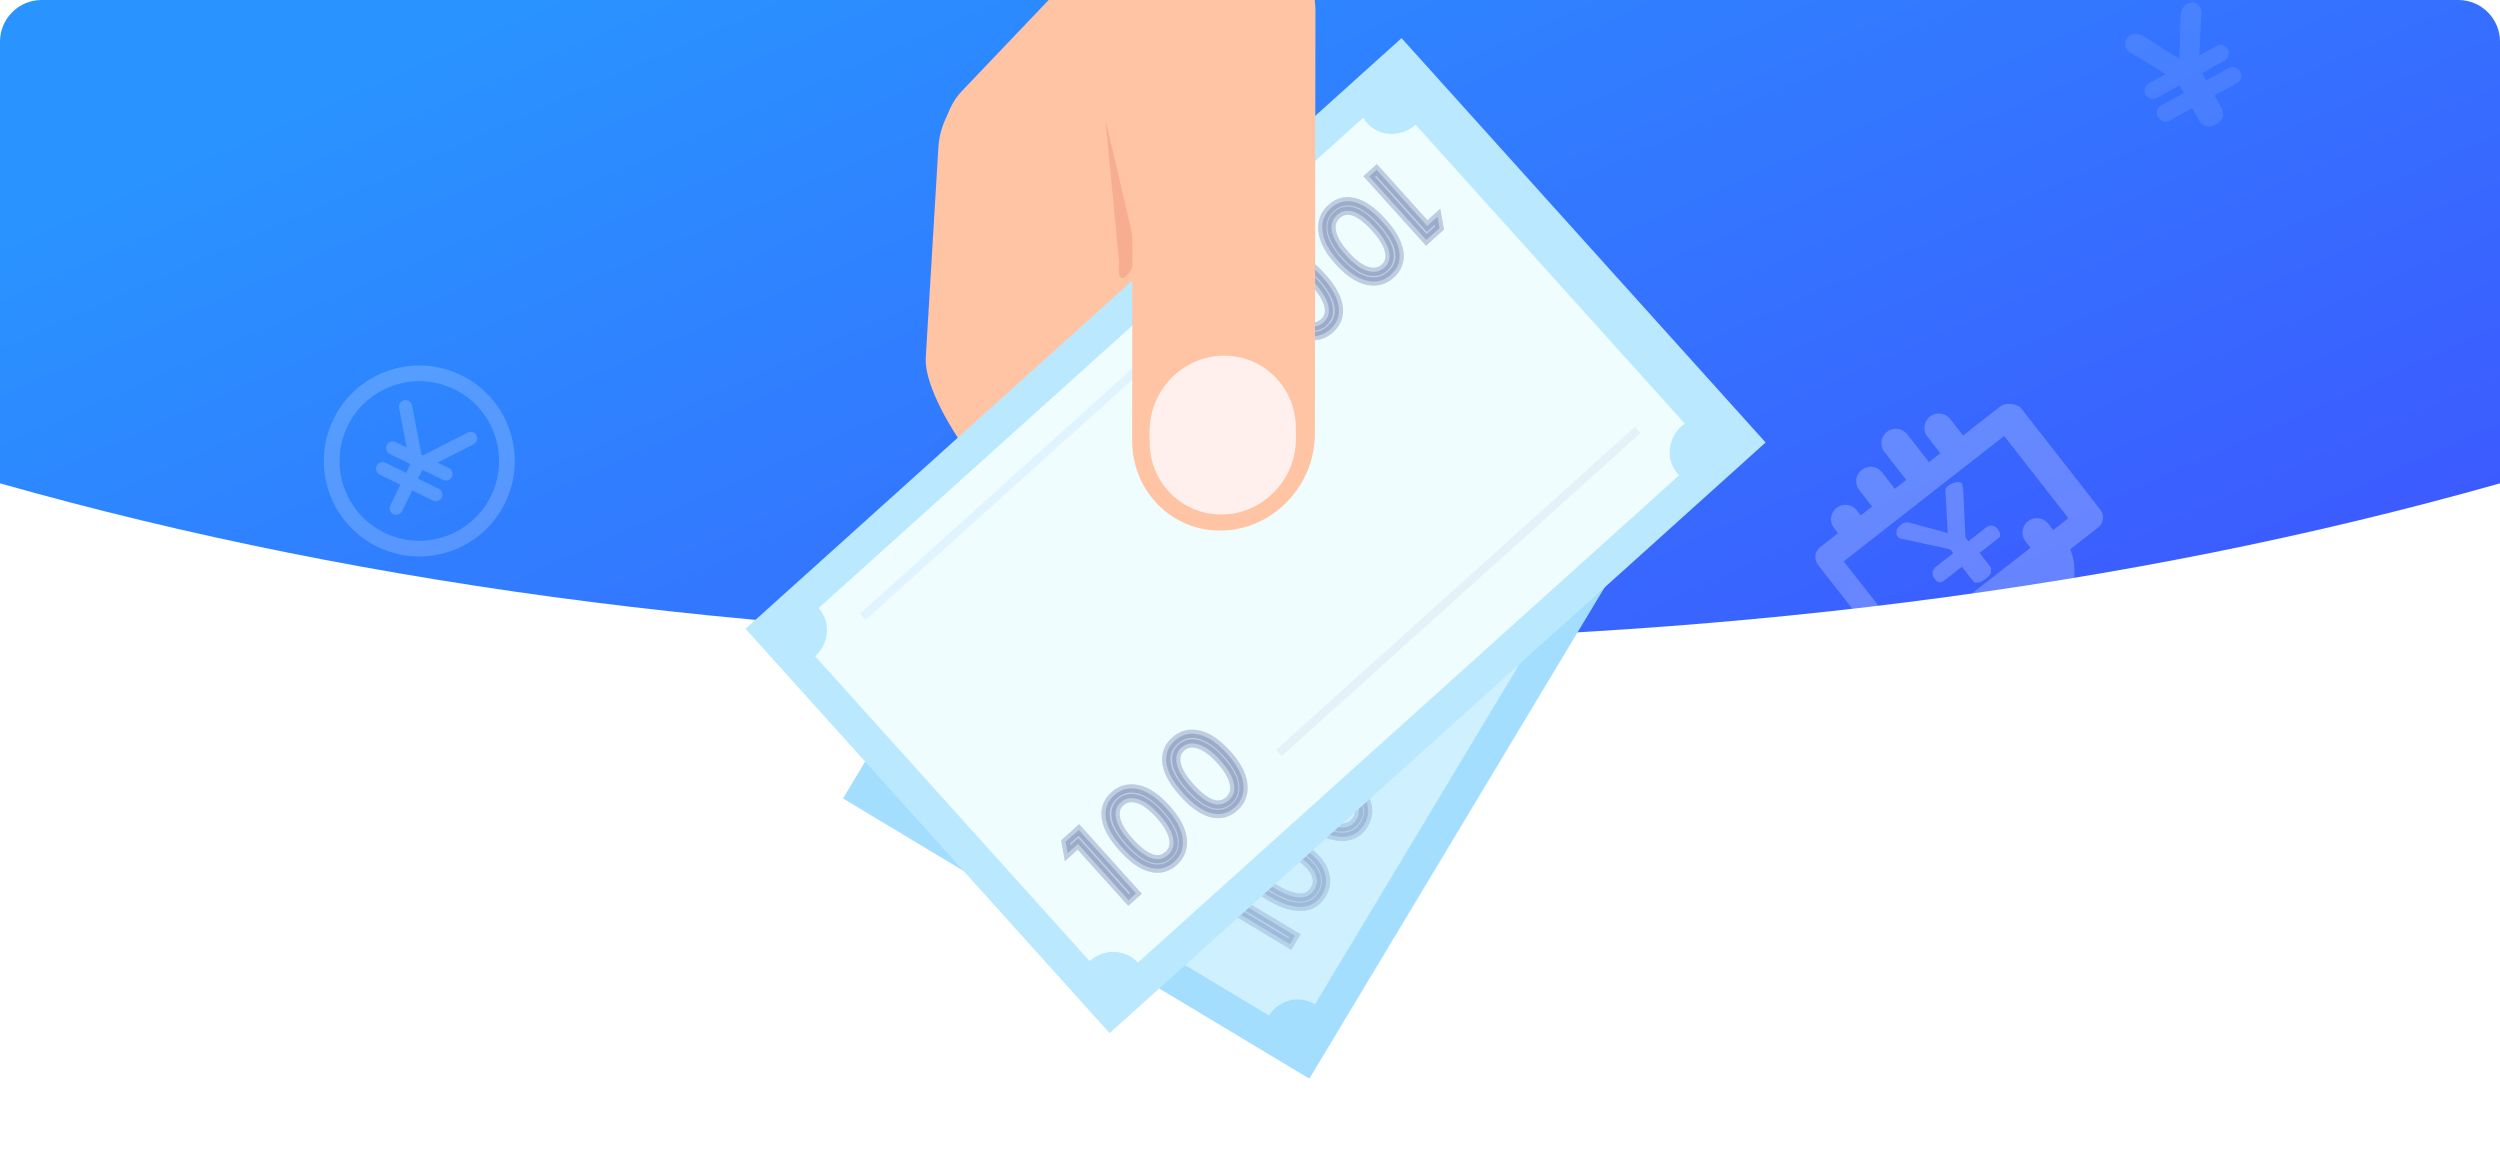 <svg width="300px" height="139px" viewBox="0 0 300 139" version="1.1" xmlns="http://www.w3.org/2000/svg" xmlns:xlink="http://www.w3.org/1999/xlink">
    <!-- Generator: Sketch 44.1 (41455) - http://www.bohemiancoding.com/sketch -->
    <desc>Created with Sketch.</desc>
    <defs>
        <linearGradient x1="97.499%" y1="78.943%" x2="4.823%" y2="25.865%" id="linearGradient-1">
            <stop stop-color="#3C5BFF" offset="0%"></stop>
            <stop stop-color="#2994FF" offset="100%"></stop>
        </linearGradient>
        <filter x="-16.7%" y="-9.3%" width="131.8%" height="121.6%" filterUnits="objectBoundingBox" id="filter-2">
            <feOffset dx="0" dy="2" in="SourceAlpha" result="shadowOffsetOuter1"></feOffset>
            <feGaussianBlur stdDeviation="3" in="shadowOffsetOuter1" result="shadowBlurOuter1"></feGaussianBlur>
            <feColorMatrix values="0 0 0 0 0.176   0 0 0 0 0.337   0 0 0 0 0.941  0 0 0 0.316 0" type="matrix" in="shadowBlurOuter1" result="shadowMatrixOuter1"></feColorMatrix>
            <feMerge>
                <feMergeNode in="shadowMatrixOuter1"></feMergeNode>
                <feMergeNode in="SourceGraphic"></feMergeNode>
            </feMerge>
        </filter>
        <filter x="-16.7%" y="-8.5%" width="131.8%" height="119.8%" filterUnits="objectBoundingBox" id="filter-3">
            <feOffset dx="0" dy="2" in="SourceAlpha" result="shadowOffsetOuter1"></feOffset>
            <feGaussianBlur stdDeviation="3" in="shadowOffsetOuter1" result="shadowBlurOuter1"></feGaussianBlur>
            <feColorMatrix values="0 0 0 0 0.227   0 0 0 0 0.413   0 0 0 0 1  0 0 0 0.399 0" type="matrix" in="shadowBlurOuter1" result="shadowMatrixOuter1"></feColorMatrix>
            <feMerge>
                <feMergeNode in="shadowMatrixOuter1"></feMergeNode>
                <feMergeNode in="SourceGraphic"></feMergeNode>
            </feMerge>
        </filter>
    </defs>
    <g id="Page-1" stroke="none" stroke-width="1" fill="none" fill-rule="evenodd">
        <g id="选择付款方式-同线上-copy-14" transform="translate(-300, -133)">
            <g id="图文-copy" transform="translate(300, 133)">
                <g id="Group-12" transform="translate(0, -38)">
                    <g id="Group-11">
                        <g id="Group-10">
                            <path d="M5,38 L295,38 L295,38 C297.761,38 300,40.239 300,43 L300,96 C255.282,108.667 205.282,115 150,115 C94.718,115 44.718,108.667 -1.26217745e-29,96 L-1.26217745e-29,43 L-1.26217745e-29,43 C-3.38176876e-16,40.239 2.239,38 5,38 Z" id="Mask" fill="url(#linearGradient-1)"></path>
                            <g id="手" transform="translate(142.341, 91.028) rotate(-135) translate(-142.341, -91.028) translate(76.841, 29.028)">
                                <polygon id="Rectangle-22" fill="#3472FF" opacity="0.1" points="84.646 39.004 86.655 39.554 86.655 72.008 84.646 72.008"></polygon>
                                <g id="Group-7" transform="translate(68.341, 35.309)" fill="#FFC4A4">
                                    <path d="M6.848,4.334 C11.493,1.634 27.135,7.837 29.813,12.509 L42.266,34.458 C44.946,39.133 43.354,45.112 38.708,47.814 C34.064,50.514 26.207,56.23 23.529,51.558 C23.529,51.558 16.017,50.799 13.661,44.869 C11.304,38.939 9.711,16.788 9.711,16.788 C7.031,12.113 2.203,7.036 6.848,4.334 Z" id="Rectangle-538" transform="translate(24.239, 28.506) rotate(-12) translate(-24.239, -28.506) "></path>
                                    <path d="M24.399,43.418 C22.209,39.681 23.515,34.899 27.298,32.747 L27.298,32.747 C31.089,30.59 35.933,31.864 38.127,35.608 L52.409,59.983 C54.598,63.719 53.292,68.501 49.509,70.654 L49.509,70.654 C45.718,72.81 40.874,71.536 38.68,67.792 L24.399,43.418 L24.399,43.418 Z" id="Rectangle-538" transform="translate(38.404, 51.7) rotate(29) translate(-38.404, -51.7) "></path>
                                </g>
                                <g id="Group-18" filter="url(#filter-2)" transform="translate(44.282, 55.556) rotate(-14) translate(-44.282, -55.556) translate(11.282, 7.056)">
                                    <rect id="Rectangle-21" fill="#A4DEFF" x="0" y="0" width="65.292" height="93.01"></rect>
                                    <path d="M57.256,4 L8.036,4 C8.036,6.21 6.237,8.001 4.018,8.001 L4.018,96.011 L61.274,96.011 L61.274,8.001 C59.055,8.001 57.256,6.21 57.256,4 Z" id="Combined-Shape" fill="#CEF0FF"></path>
                                    <path d="M7.208,27.183 L6.013,27.183 L6.013,18.11 L4.339,18.11 L5.071,16.934 L7.208,16.934 L7.208,27.183 Z M13.151,16.682 C14.257,16.682 15.134,17.146 15.78,18.075 C16.427,19.004 16.751,20.334 16.751,22.065 C16.751,23.797 16.423,25.125 15.766,26.049 C15.11,26.973 14.231,27.435 13.13,27.435 C12.028,27.435 11.175,26.98 10.57,26.07 C9.966,25.16 9.663,23.82 9.663,22.051 C9.663,20.283 9.966,18.945 10.57,18.04 C11.175,17.135 12.035,16.682 13.151,16.682 Z M13.179,26.329 C13.948,26.329 14.545,25.958 14.972,25.216 C15.398,24.474 15.612,23.421 15.612,22.058 C15.612,20.696 15.391,19.65 14.951,18.922 C14.51,18.194 13.917,17.83 13.172,17.83 C12.426,17.83 11.848,18.194 11.435,18.922 C11.023,19.65 10.816,20.705 10.816,22.086 C10.816,24.915 11.604,26.329 13.179,26.329 Z M22.95,16.682 C24.057,16.682 24.933,17.146 25.58,18.075 C26.227,19.004 26.551,20.334 26.551,22.065 C26.551,23.797 26.222,25.125 25.566,26.049 C24.91,26.973 24.031,27.435 22.929,27.435 C21.828,27.435 20.975,26.98 20.37,26.07 C19.765,25.16 19.463,23.82 19.463,22.051 C19.463,20.283 19.765,18.945 20.37,18.04 C20.975,17.135 21.835,16.682 22.95,16.682 Z M22.979,26.329 C23.747,26.329 24.345,25.958 24.772,25.216 C25.198,24.474 25.411,23.421 25.411,22.058 C25.411,20.696 25.191,19.65 24.751,18.922 C24.31,18.194 23.717,17.83 22.972,17.83 C22.226,17.83 21.647,18.194 21.235,18.922 C20.822,19.65 20.616,20.705 20.616,22.086 C20.616,24.915 21.404,26.329 22.979,26.329 Z" id="100" stroke="#4C5C98" fill="#4C5C98" opacity="0.2" transform="translate(15.445, 22.058) rotate(-270) translate(-15.445, -22.058) "></path>
                                </g>
                                <g id="Group-18" filter="url(#filter-3)" transform="translate(52.114, 57.993) rotate(3) translate(-52.114, -57.993) translate(19.114, 4.993)">
                                    <rect id="Rectangle-21" fill="#B9E8FF" x="0" y="0" width="65.292" height="105.928"></rect>
                                    <path d="M8.187,100.233 L56.448,100.233 C56.448,100.23 56.448,100.226 56.448,100.223 C56.448,97.912 58.247,96.039 60.466,96.039 C60.742,96.039 61.013,96.068 61.274,96.123 L61.274,8.184 C59.055,8.184 57.256,6.311 57.256,4 L8.036,4 C8.036,6.311 6.237,8.184 4.018,8.184 L4.018,95.567 C4.077,95.564 4.137,95.563 4.196,95.563 C6.415,95.563 8.214,97.436 8.214,99.747 C8.214,99.911 8.205,100.074 8.187,100.233 Z" id="Combined-Shape" fill="#F0FDFF"></path>
                                    <path d="M7.23,26.931 L6.035,26.931 L6.035,17.858 L4.362,17.858 L5.093,16.681 L7.23,16.681 L7.23,26.931 Z M13.173,16.429 C14.279,16.429 15.156,16.894 15.803,17.823 C16.449,18.751 16.773,20.082 16.773,21.813 C16.773,23.545 16.445,24.872 15.789,25.797 C15.132,26.721 14.253,27.183 13.152,27.183 C12.05,27.183 11.197,26.728 10.592,25.818 C9.988,24.907 9.685,23.568 9.685,21.799 C9.685,20.03 9.988,18.693 10.592,17.788 C11.197,16.882 12.057,16.429 13.173,16.429 Z M13.201,26.077 C13.97,26.077 14.567,25.705 14.994,24.963 C15.421,24.221 15.634,23.169 15.634,21.806 C15.634,20.443 15.414,19.398 14.973,18.67 C14.532,17.942 13.939,17.578 13.194,17.578 C12.449,17.578 11.87,17.942 11.457,18.67 C11.045,19.398 10.838,20.453 10.838,21.834 C10.838,24.662 11.626,26.077 13.201,26.077 Z M22.973,16.429 C24.079,16.429 24.955,16.894 25.602,17.823 C26.249,18.751 26.573,20.082 26.573,21.813 C26.573,23.545 26.245,24.872 25.588,25.797 C24.932,26.721 24.053,27.183 22.952,27.183 C21.85,27.183 20.997,26.728 20.392,25.818 C19.787,24.907 19.485,23.568 19.485,21.799 C19.485,20.03 19.787,18.693 20.392,17.788 C20.997,16.882 21.857,16.429 22.973,16.429 Z M23.001,26.077 C23.77,26.077 24.367,25.705 24.794,24.963 C25.22,24.221 25.434,23.169 25.434,21.806 C25.434,20.443 25.213,19.398 24.773,18.67 C24.332,17.942 23.739,17.578 22.994,17.578 C22.248,17.578 21.669,17.942 21.257,18.67 C20.844,19.398 20.638,20.453 20.638,21.834 C20.638,24.662 21.426,26.077 23.001,26.077 Z" id="100" stroke="#4C5C98" fill="#4C5C98" opacity="0.3" transform="translate(15.467, 21.806) rotate(-270) translate(-15.467, -21.806) "></path>
                                    <path d="M42.19,88.819 L40.995,88.819 L40.995,79.746 L39.321,79.746 L40.052,78.569 L42.19,78.569 L42.19,88.819 Z M48.132,78.317 C49.239,78.317 50.115,78.782 50.762,79.711 C51.409,80.639 51.733,81.969 51.733,83.701 C51.733,85.433 51.404,86.76 50.748,87.684 C50.092,88.609 49.213,89.071 48.111,89.071 C47.01,89.071 46.157,88.616 45.552,87.705 C44.947,86.795 44.645,85.456 44.645,83.687 C44.645,81.918 44.947,80.581 45.552,79.676 C46.157,78.77 47.017,78.317 48.132,78.317 Z M48.161,87.964 C48.929,87.964 49.527,87.593 49.954,86.851 C50.38,86.109 50.593,85.057 50.593,83.694 C50.593,82.331 50.373,81.286 49.933,80.558 C49.492,79.83 48.899,79.466 48.154,79.466 C47.408,79.466 46.829,79.83 46.417,80.558 C46.004,81.286 45.798,82.341 45.798,83.722 C45.798,86.55 46.586,87.964 48.161,87.964 Z M57.932,78.317 C59.039,78.317 59.915,78.782 60.562,79.711 C61.209,80.639 61.532,81.969 61.532,83.701 C61.532,85.433 61.204,86.76 60.548,87.684 C59.892,88.609 59.013,89.071 57.911,89.071 C56.81,89.071 55.956,88.616 55.352,87.705 C54.747,86.795 54.445,85.456 54.445,83.687 C54.445,81.918 54.747,80.581 55.352,79.676 C55.956,78.77 56.817,78.317 57.932,78.317 Z M57.96,87.964 C58.729,87.964 59.327,87.593 59.753,86.851 C60.18,86.109 60.393,85.057 60.393,83.694 C60.393,82.331 60.173,81.286 59.732,80.558 C59.292,79.83 58.699,79.466 57.953,79.466 C57.208,79.466 56.629,79.83 56.217,80.558 C55.804,81.286 55.598,82.341 55.598,83.722 C55.598,86.55 56.385,87.964 57.96,87.964 Z" id="100-copy" stroke="#4C5C98" fill="#4C5C98" opacity="0.3" transform="translate(50.427, 83.694) rotate(-90) translate(-50.427, -83.694) "></path>
                                    <path d="M56.951,11.39 L56.951,83.827" id="Path-5" stroke="#ABD5FC" opacity="0.23"></path>
                                    <path d="M11.39,37.588 L11.39,95.539" id="Path-5-Copy" stroke="#B8C5E0" opacity="0.2"></path>
                                </g>
                                <path d="M84.646,71.008 C84.72,69.357 86.394,71.508 86.394,71.508 L99.713,82.509 L86.394,74.236 C86.394,74.236 84.572,72.659 84.646,71.008 Z" id="Path-3419-Copy" fill="#F7AE90"></path>
                                <g id="Group-17" transform="translate(81.146, 83.877) rotate(-16) translate(-81.146, -83.877) translate(57.646, 49.877)">
                                    <path d="M1.457,17.008 C-1.541,11.584 0.236,4.651 5.427,1.52 L5.427,1.52 C10.617,-1.61 17.254,0.249 20.251,5.672 L44.75,50 C47.747,55.423 45.971,62.356 40.78,65.487 L40.78,65.487 C35.59,68.618 28.952,66.758 25.955,61.335 L1.457,17.008 L1.457,17.008 Z" id="Rectangle-538" fill="#FFC4A4"></path>
                                    <path d="M3.179,15.413 C0.77,11.138 2.2,5.671 6.374,3.201 L6.374,3.201 C10.546,0.732 15.878,2.19 18.29,6.472 L18.92,7.59 C21.328,11.865 19.899,17.332 15.725,19.801 L15.725,19.801 C11.552,22.27 6.221,20.812 3.809,16.531 L3.179,15.413 L3.179,15.413 Z" id="Rectangle-538" fill="#FFF0ED"></path>
                                </g>
                            </g>
                        </g>
                        <g id="复制成功图" transform="translate(235.5, 102.5) rotate(-61) translate(-235.5, -102.5) translate(215, 82)" fill="#FFFFFF" opacity="0.23">
                            <g id="收银-(1)-copy" transform="translate(20.348, 20.324) rotate(23) translate(-20.348, -20.324) translate(4.848, 4.824)">
                                <path d="M28.878,5.999 L23.3,5.999 L23.3,3.496 C23.302,3.036 23.121,2.594 22.796,2.269 C22.471,1.943 22.029,1.761 21.569,1.763 C21.109,1.761 20.667,1.943 20.342,2.269 C20.017,2.594 19.835,3.036 19.837,3.496 L19.837,5.999 L18.106,5.999 L18.106,1.762 C18.108,1.302 17.926,0.861 17.601,0.536 C17.276,0.21 16.834,0.028 16.375,0.03 C15.915,0.028 15.473,0.211 15.148,0.536 C14.823,0.862 14.641,1.303 14.643,1.763 L14.643,5.999 L12.912,5.999 L12.912,3.496 C12.915,3.036 12.733,2.594 12.408,2.269 C12.083,1.943 11.641,1.761 11.181,1.763 C10.721,1.761 10.279,1.943 9.954,2.269 C9.629,2.594 9.447,3.036 9.45,3.496 L9.45,5.999 L7.718,5.999 L7.718,5.229 C7.72,4.769 7.539,4.328 7.214,4.002 C6.889,3.677 6.447,3.495 5.987,3.496 C5.527,3.494 5.086,3.677 4.761,4.002 C4.435,4.327 4.254,4.769 4.256,5.229 L4.256,5.999 L1.563,5.999 C0.601,5.999 0.024,6.77 0.024,7.54 L0.024,23.136 C0.024,23.907 0.794,24.677 1.563,24.677 L6.18,24.677 C7.141,28.143 10.989,30.838 15.606,30.838 C20.03,30.838 24.069,28.143 25.031,24.677 L29.264,24.677 C30.225,24.677 30.802,23.907 30.802,23.136 L30.802,7.539 C30.418,6.577 29.648,5.999 28.878,5.999 L28.878,5.999 Z M27.147,21.596 L24.839,21.596 L24.839,20.633 C24.841,20.173 24.659,19.731 24.334,19.406 C24.009,19.081 23.567,18.899 23.107,18.9 C22.647,18.899 22.206,19.081 21.881,19.406 C21.556,19.732 21.374,20.173 21.376,20.633 L21.376,21.596 L2.717,21.596 L2.717,9.08 L27.148,9.08 L27.148,21.596 L27.147,21.596 L27.147,21.596 Z" id="Fill-1"></path>
                                <path d="M13.682,15.819 L13.682,16.397 L11.374,16.397 C10.989,16.397 10.604,16.397 10.412,16.59 C10.219,16.782 10.027,16.975 10.027,17.36 C10.027,17.745 10.027,17.938 10.219,18.13 C10.412,18.323 10.796,18.323 11.181,18.323 L13.49,18.323 L13.49,20.441 C13.49,20.633 13.49,20.826 13.874,21.019 C14.066,21.211 14.452,21.211 14.836,21.211 C15.221,21.211 15.606,21.211 15.798,21.018 C15.99,20.826 16.182,20.633 16.182,20.441 L16.182,18.322 L18.876,18.322 C19.068,18.322 19.453,18.322 19.453,18.13 C19.645,17.937 19.645,17.745 19.645,17.36 C19.645,16.782 19.261,16.397 18.683,16.397 L15.991,16.397 L15.991,15.819 L19.261,11.198 C19.453,10.813 19.645,10.62 19.645,10.428 C19.645,10.235 19.453,10.043 19.068,9.85 C18.683,9.658 18.299,9.658 18.107,9.658 C17.722,9.658 17.529,9.851 17.336,10.236 L14.644,14.087 L11.758,10.236 C11.566,10.043 11.374,9.851 10.989,9.851 C10.604,9.851 10.412,9.851 10.027,10.043 C9.835,10.236 9.642,10.428 9.642,10.621 C9.642,10.813 9.642,11.006 9.835,11.198 L13.682,15.819" id="Fill-2"></path>
                            </g>
                        </g>
                        <path d="M55.294,88.656 L52.391,92.527 L53.872,92.527 C54.308,92.527 54.662,92.881 54.662,93.317 C54.662,93.753 54.308,94.107 53.872,94.107 L51.206,94.107 L51.107,94.239 L51.107,95.292 L53.872,95.292 C54.308,95.292 54.662,95.646 54.662,96.082 C54.662,96.518 54.308,96.872 53.872,96.872 L51.107,96.872 L51.107,99.637 C51.107,100.073 50.753,100.427 50.317,100.427 C49.881,100.427 49.527,100.073 49.527,99.637 L49.527,96.872 L46.762,96.872 C46.326,96.872 45.972,96.518 45.972,96.082 C45.972,95.646 46.326,95.292 46.762,95.292 L49.527,95.292 L49.527,94.239 L49.429,94.107 L46.762,94.107 C46.326,94.107 45.972,93.753 45.972,93.317 C45.972,92.881 46.326,92.527 46.762,92.527 L48.244,92.527 L45.34,88.656 C45.078,88.307 45.149,87.812 45.498,87.55 C45.849,87.288 46.343,87.36 46.604,87.708 L50.219,92.527 L50.416,92.527 L54.031,87.708 C54.292,87.36 54.787,87.288 55.137,87.551 C55.485,87.812 55.556,88.307 55.294,88.656 Z M61.772,93.317 C61.772,99.644 56.644,104.772 50.317,104.772 C43.991,104.772 38.862,99.644 38.862,93.317 C38.862,86.991 43.991,81.862 50.317,81.862 C56.644,81.862 61.772,86.991 61.772,93.317 Z M59.891,93.317 C59.891,88.03 55.604,83.744 50.317,83.744 C45.03,83.744 40.744,88.03 40.744,93.317 C40.744,98.604 45.03,102.891 50.317,102.891 C55.604,102.891 59.891,98.604 59.891,93.317 L59.891,93.317 Z" id="人民币-(1)-copy" fill="#FFFFFF" opacity="0.189" transform="translate(50.317, 93.317) rotate(26) translate(-50.317, -93.317) "></path>
                    </g>
                    <path d="M257.736,50.741 C257.441,50.719 257.214,50.596 257.056,50.372 C256.898,50.149 256.802,49.9 256.769,49.627 C256.802,49.354 256.898,49.13 257.056,48.956 C257.214,48.781 257.441,48.683 257.736,48.661 L260.897,48.661 L260.897,47.629 L257.736,47.613 C257.441,47.591 257.214,47.487 257.056,47.302 C256.898,47.116 256.802,46.881 256.769,46.597 C256.802,46.324 256.898,46.101 257.056,45.926 C257.214,45.751 257.441,45.653 257.736,45.631 L260.094,45.631 L257.899,41.766 C257.79,41.635 257.687,41.468 257.588,41.266 C257.49,41.064 257.446,40.843 257.457,40.603 C257.512,40.297 257.621,40.049 257.785,39.858 C257.949,39.667 258.254,39.544 258.702,39.489 C258.964,39.511 259.199,39.601 259.406,39.76 C259.614,39.918 259.783,40.09 259.914,40.276 L262.403,44.829 L265.138,40.243 C265.269,40.057 265.439,39.893 265.646,39.751 C265.854,39.61 266.088,39.522 266.35,39.489 C266.514,39.5 266.664,39.522 266.801,39.555 C266.937,39.588 267.057,39.642 267.161,39.719 C267.265,39.795 267.352,39.904 267.423,40.046 C267.494,40.188 267.546,40.374 267.579,40.603 C267.579,40.92 267.469,41.22 267.251,41.504 L264.713,45.631 L267.12,45.631 C267.404,45.653 267.628,45.751 267.792,45.926 C267.955,46.101 268.048,46.324 268.07,46.597 C268.048,46.881 267.953,47.121 267.783,47.318 C267.614,47.514 267.388,47.624 267.104,47.646 L263.976,47.662 L263.976,48.661 L267.12,48.661 C267.404,48.683 267.628,48.792 267.792,48.989 C267.955,49.185 268.048,49.42 268.07,49.693 C268.048,49.977 267.955,50.214 267.792,50.405 C267.628,50.596 267.404,50.703 267.12,50.725 L263.976,50.708 L263.976,52.444 C263.932,53.372 263.424,53.836 262.452,53.836 C261.972,53.836 261.598,53.722 261.331,53.492 C261.063,53.263 260.918,52.914 260.897,52.444 L260.897,50.741 L257.736,50.741 Z" id="人民币-(2)" fill="#FFFFFF" opacity="0.1" transform="translate(262.42, 46.663) rotate(-29) translate(-262.42, -46.663) "></path>
                </g>
            </g>
        </g>
    </g>
</svg>